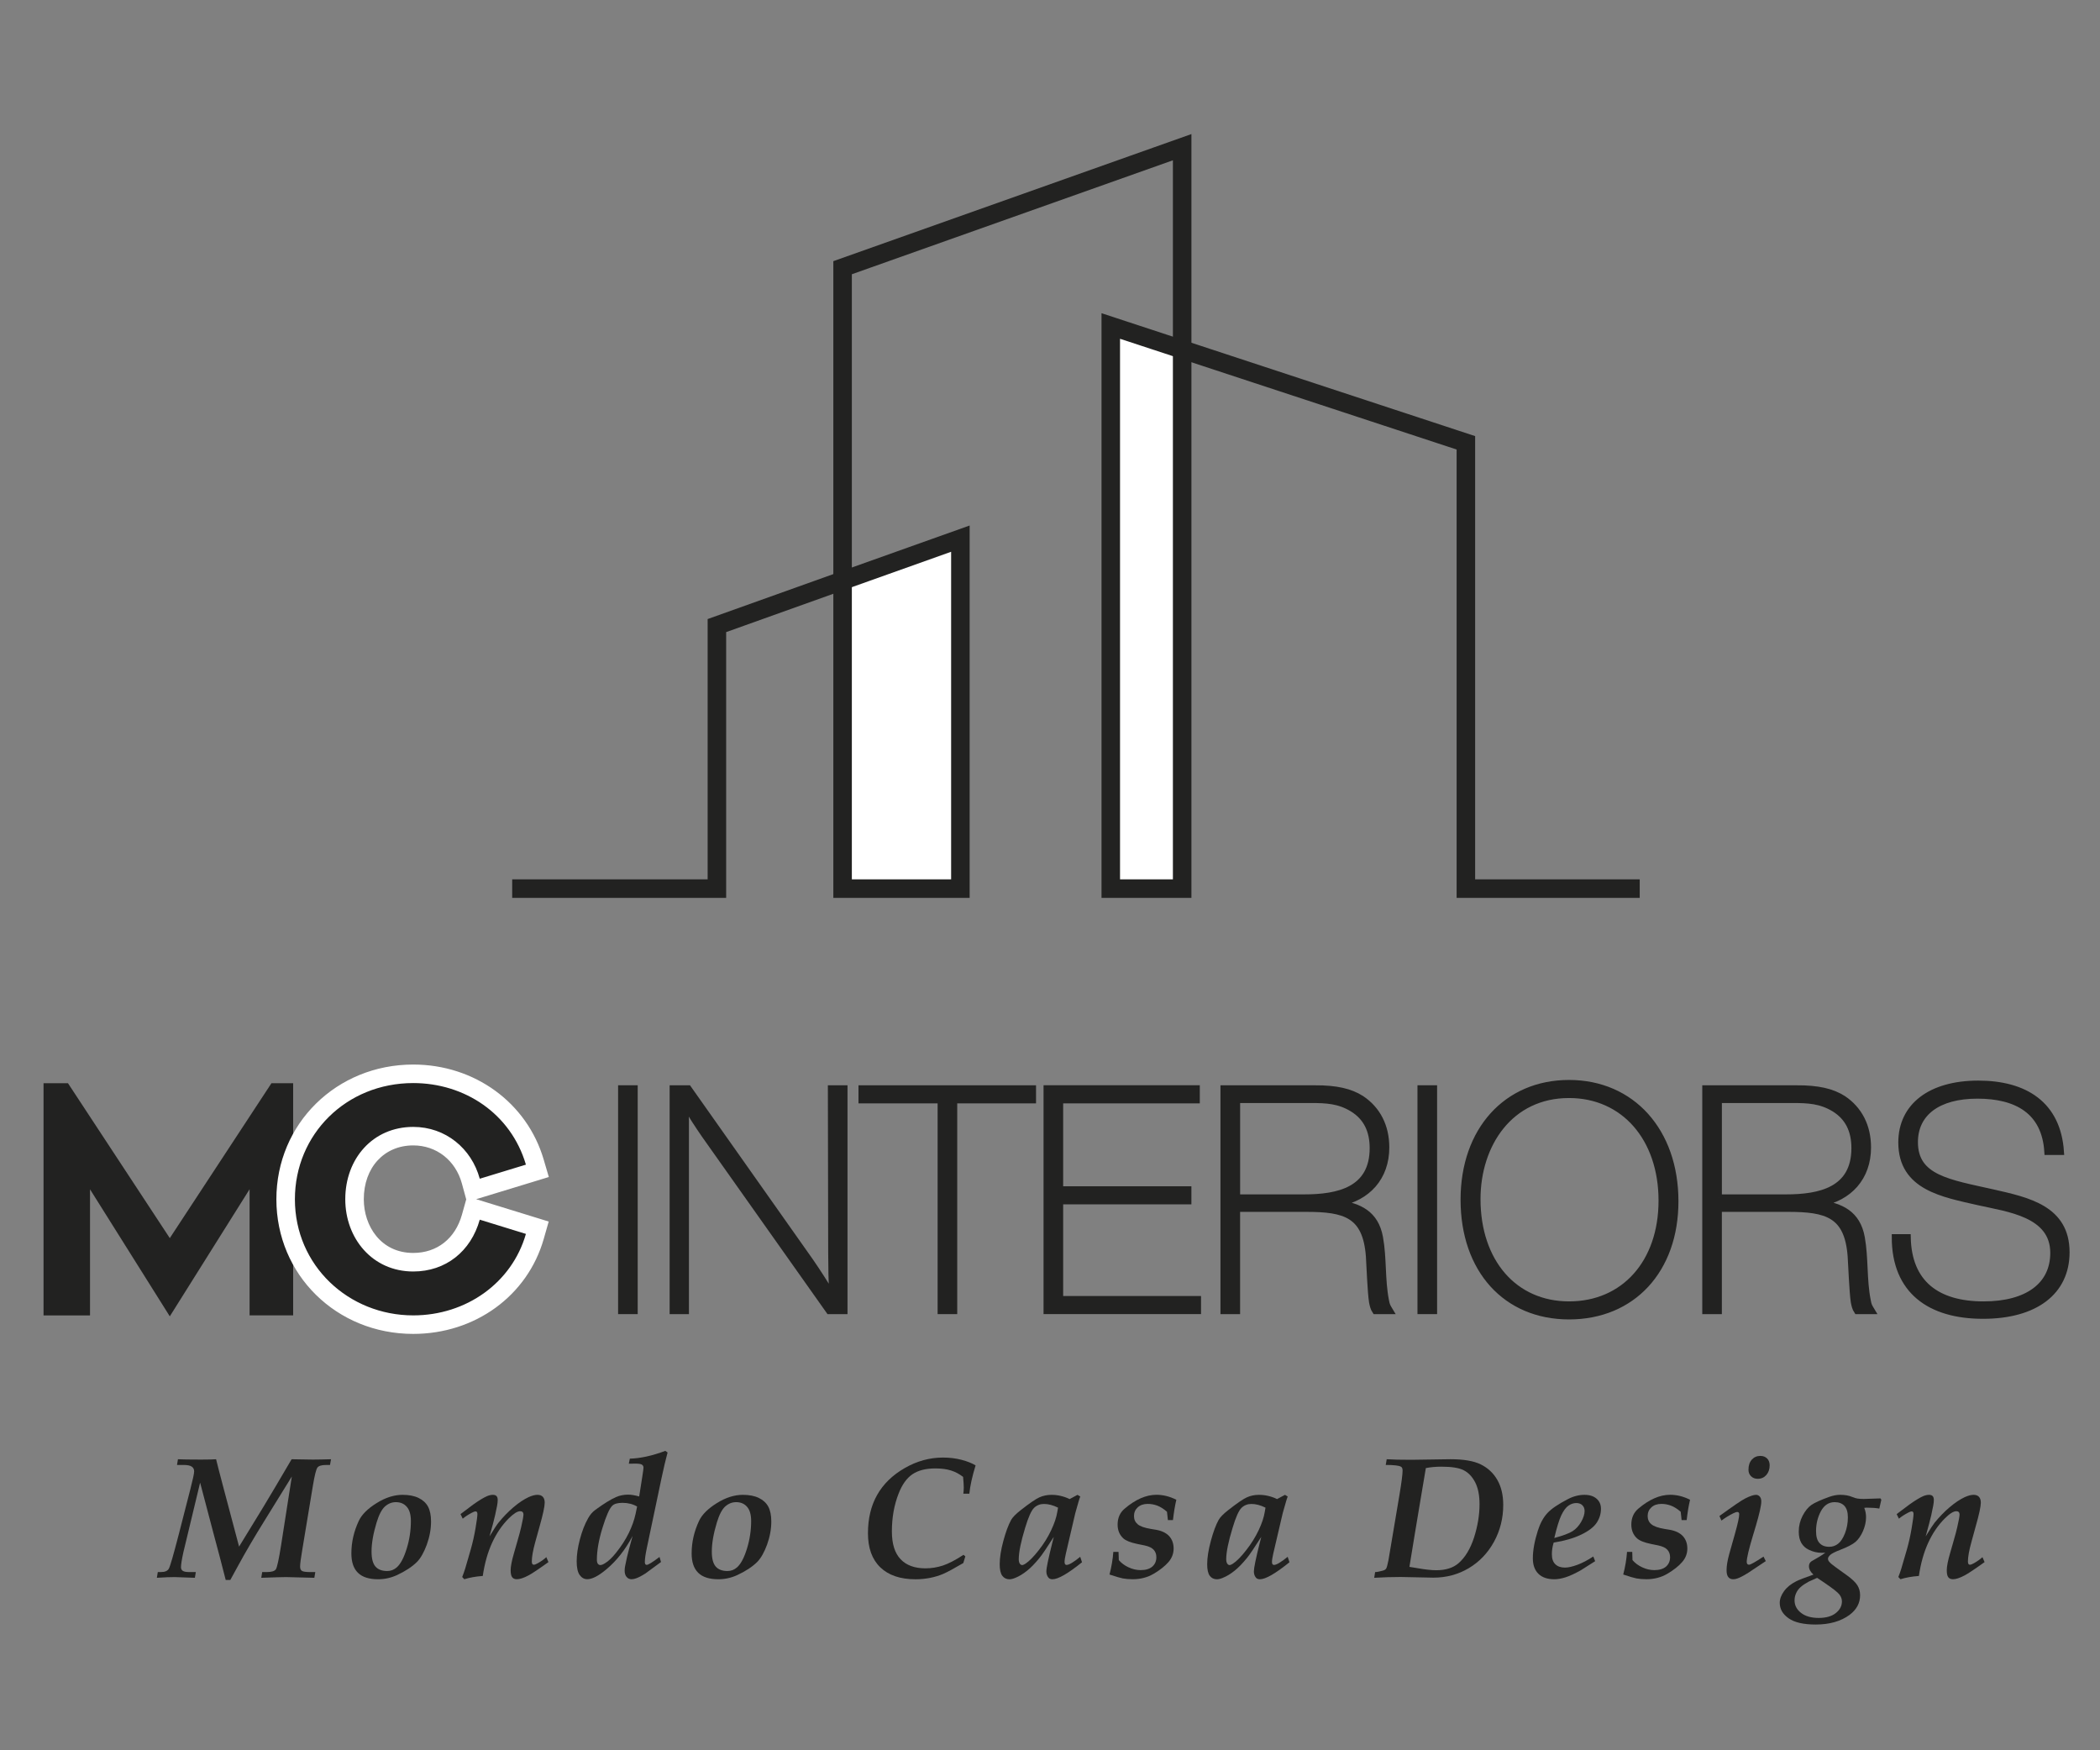 <svg version="1.2" baseProfile="tiny"
	 xmlns="http://www.w3.org/2000/svg" xmlns:xlink="http://www.w3.org/1999/xlink" x="0px" y="0px" width="85.04px"
	 height="70.866px" viewBox="0 0 85.04 70.866" >
<rect x="0" y="0" width="85.04" height="70.866" fill="#808080" stroke="none"/>
<g>
	<polygon fill="#FFFFFF" stroke="#222221" stroke-width="0.75" stroke-miterlimit="10" points="38.891,21.809 38.891,35.979 
		34.121,35.979 34.121,23.509 	"/>
	<polygon fill="#FFFFFF" stroke="#222221" stroke-width="0.75" stroke-miterlimit="10" points="47.872,14.149 47.872,35.979 
		44.981,35.979 44.981,13.199 	"/>
	<polyline fill="none" stroke="#222221" stroke-width="0.75" stroke-miterlimit="10" points="20.741,35.979 29.031,35.979 
		29.031,25.329 34.121,23.509 34.121,10.839 47.872,5.959 47.872,14.149 59.361,17.929 59.361,35.979 66.401,35.979 	
		"/>
	<g>
		<g>
			<path fill="#222221" d="M11.871,43.857v9.4h-1.764v-5.106L6.876,53.297l-3.231-5.144v5.106H1.763v-9.4h0.99
				l4.123,6.271l4.116-6.271H11.871z"/>
			<g>
				<path fill="#222221" d="M16.734,53.633c-2.897,0-5.167-2.229-5.167-5.076c0-2.849,2.269-5.08,5.167-5.08
					c2.315,0,4.293,1.435,4.923,3.571l0.105,0.356l-2.594,0.792l-0.102-0.373c-0.297-1.089-1.234-1.821-2.333-1.821
					c-1.377,0-2.377,1.074-2.377,2.555c0,1.453,1.022,2.549,2.377,2.549c1.141,0,2.013-0.682,2.333-1.824
					l0.103-0.37l2.587,0.798l-0.101,0.352C21.047,52.198,19.069,53.633,16.734,53.633z"/>
				<path fill="#FFFFFF" d="M16.734,43.852c2.078,0,3.953,1.232,4.563,3.303l-1.869,0.57
					c-0.334-1.225-1.383-2.098-2.694-2.098c-1.631,0-2.752,1.279-2.752,2.93c0,1.58,1.095,2.924,2.752,2.924
					c1.318,0,2.334-0.815,2.694-2.098l1.869,0.576c-0.564,1.975-2.413,3.299-4.563,3.299
					c-2.615,0-4.792-2.014-4.792-4.701C11.942,45.924,14.021,43.852,16.734,43.852 M16.734,43.102
					c-3.107,0-5.542,2.397-5.542,5.455c0,3.057,2.434,5.451,5.542,5.451c2.504,0,4.627-1.544,5.284-3.843
					l0.202-0.706l-0.702-0.217l-1.869-0.576l-0.367-0.113l0.364-0.11l1.869-0.57l0.71-0.217l-0.21-0.713
					C21.339,44.645,19.217,43.102,16.734,43.102L16.734,43.102z M16.734,50.73c-1.315,0-2.002-1.094-2.002-2.174
					c0-1.283,0.823-2.18,2.002-2.18c0.941,0,1.715,0.606,1.971,1.545l0.175,0.641l-0.173,0.618
					C18.434,50.151,17.697,50.73,16.734,50.73L16.734,50.73z"/>
			</g>
		</g>
		<g>
			<path fill="#222221" stroke="#222221" stroke-width="0.25" stroke-miterlimit="10" d="M25.699,53.082h-0.544v-9.016h0.544
				V53.082z"/>
			<path fill="#222221" stroke="#222221" stroke-width="0.25" stroke-miterlimit="10" d="M34.195,53.082h-0.621l-5.052-7.141
				c-0.279-0.406-0.545-0.81-0.786-1.242c0.051,0.457,0.038,0.924,0.038,1.381v7.002h-0.532v-9.016h0.634
				l4.951,7.014c0.305,0.443,0.596,0.9,0.874,1.355c-0.025-0.568-0.038-1.152-0.038-1.723l-0.013-6.646h0.545
				V53.082z"/>
			<path fill="#222221" stroke="#222221" stroke-width="0.25" stroke-miterlimit="10" d="M41.829,44.549h-3.191v8.533h-0.544
				v-8.533h-3.204v-0.482h6.939V44.549z"/>
			<path fill="#222221" stroke="#222221" stroke-width="0.25" stroke-miterlimit="10" d="M48.461,44.549h-5.533v3.607h5.193
				v0.482h-5.193v3.961h5.583v0.482h-6.127v-9.016h6.077V44.549z"/>
			<path fill="#222221" stroke="#222221" stroke-width="0.25" stroke-miterlimit="10" d="M53.258,44.066
				c0.85,0,1.42,0.127,1.875,0.418c0.646,0.432,1.002,1.115,1.002,1.975c0,1.217-0.762,2.039-1.912,2.256
				c0.797,0.125,1.48,0.404,1.658,1.393c0.152,0.834,0.076,1.709,0.24,2.545c0.039,0.215,0.062,0.24,0.176,0.43
				h-0.606c-0.076-0.113-0.102-0.24-0.127-0.367c-0.065-0.406-0.102-1.48-0.127-1.85
				c-0.127-1.695-0.975-1.924-2.545-1.924h-2.799v4.141h-0.545v-9.016H53.258z M50.094,48.484h2.723
				c1.379,0,2.773-0.303,2.773-1.998c0-0.723-0.266-1.254-0.824-1.596c-0.543-0.33-1.051-0.355-1.684-0.355h-2.988
				V48.484z"/>
			<path fill="#222221" stroke="#222221" stroke-width="0.25" stroke-miterlimit="10" d="M58.071,53.082h-0.545v-9.016h0.545
				V53.082z"/>
			<path fill="#222221" stroke="#222221" stroke-width="0.25" stroke-miterlimit="10" d="M67.844,48.639
				c0,2.783-1.734,4.658-4.305,4.658c-2.559,0-4.268-1.887-4.268-4.723c0-2.811,1.734-4.723,4.268-4.723
				C66.085,43.852,67.844,45.801,67.844,48.639z M59.829,48.549c0,2.545,1.496,4.268,3.711,4.268
				c2.228,0,3.748-1.697,3.748-4.205c0-2.531-1.531-4.279-3.748-4.279C61.147,44.332,59.829,46.334,59.829,48.549z"/>
			<path fill="#222221" stroke="#222221" stroke-width="0.25" stroke-miterlimit="10" d="M72.768,44.066
				c0.85,0,1.418,0.127,1.875,0.418c0.644,0.432,1,1.115,1,1.975c0,1.217-0.76,2.039-1.912,2.256
				c0.797,0.125,1.482,0.404,1.66,1.393c0.15,0.834,0.074,1.709,0.24,2.545c0.037,0.215,0.062,0.24,0.176,0.43
				h-0.607c-0.076-0.113-0.102-0.24-0.127-0.367c-0.062-0.406-0.102-1.48-0.127-1.85
				c-0.125-1.695-0.975-1.924-2.543-1.924h-2.801v4.141h-0.543v-9.016H72.768z M69.602,48.484h2.723
				c1.381,0,2.773-0.303,2.773-1.998c0-0.723-0.266-1.254-0.822-1.596c-0.545-0.33-1.051-0.355-1.685-0.355h-2.988
				V48.484z"/>
			<path fill="#222221" stroke="#222221" stroke-width="0.25" stroke-miterlimit="10" d="M82.911,46.637
				c-0.102-1.658-1.254-2.279-2.836-2.279c-1.598,0-2.533,0.709-2.533,1.887c0,1.457,1.379,1.635,3.178,2.039
				c1.393,0.318,2.963,0.646,2.963,2.418c0,1.607-1.266,2.57-3.381,2.57c-2.141,0-3.57-1-3.57-3.178h0.519
				c0.037,1.873,1.201,2.723,3.076,2.723c1.773,0,2.824-0.773,2.824-2.09c0-1.582-1.848-1.785-3.025-2.051
				c-1.42-0.328-3.129-0.596-3.129-2.42c0-1.467,1.178-2.379,3.115-2.379c1.887,0,3.217,0.836,3.344,2.76
				H82.911z"/>
		</g>
		<g display="none">
			<path display="inline" fill="#222221" d="M27.069,53.082h-0.822v-9.016h0.822V53.082z"/>
			<path display="inline" fill="#222221" d="M35.65,53.082h-0.908l-4.006-6.053c-0.412-0.619-0.823-1.254-1.138-1.924
				c0.048,0.721,0.06,1.432,0.06,2.152v5.824h-0.799v-9.016h0.908l4.031,6.115
				c0.399,0.607,0.786,1.24,1.125,1.887c-0.024-0.797-0.06-1.582-0.06-2.379v-5.623h0.787V53.082z"/>
			<path display="inline" fill="#222221" d="M43.322,44.801h-3.026v8.281h-0.823v-8.281h-3.026v-0.734h6.875V44.801z"/>
			<path display="inline" fill="#222221" d="M50.098,44.801h-5.156v3.254h4.83v0.723h-4.83v3.57h5.205v0.734h-6.029
				v-9.016h5.98V44.801z"/>
			<path display="inline" fill="#222221" d="M55.192,44.066c1.523,0,2.686,0.709,2.686,2.432
				c0,1.178-0.629,1.963-1.682,2.228c1.09,0.203,1.44,0.836,1.514,2.037c0.023,0.395,0.023,1.912,0.41,2.318
				H57.188c-0.242-0.316-0.219-1.533-0.254-2.002c-0.109-1.695-0.715-2.023-2.287-2.023h-2.529v4.025h-0.824v-9.016
				H55.192z M52.118,48.371h2.432c1.223,0,2.518-0.215,2.518-1.822c0-1.381-1.029-1.748-2.143-1.748h-2.807V48.371z"
				/>
			<path display="inline" fill="#222221" d="M60.248,53.082h-0.824v-9.016h0.824V53.082z"/>
			<path display="inline" fill="#222221" d="M69.725,48.602c0,2.809-1.647,4.695-4.08,4.695
				c-2.42,0-4.043-1.898-4.043-4.723c0-2.811,1.635-4.723,4.055-4.723C68.067,43.852,69.725,45.775,69.725,48.602z
				 M62.426,48.549c0,2.418,1.283,4,3.231,4c1.949,0,3.244-1.582,3.244-3.961c0-2.381-1.307-3.99-3.256-3.99
				C63.721,44.598,62.426,46.193,62.426,48.549z"/>
			<path display="inline" fill="#222221" d="M74.915,44.066c1.525,0,2.688,0.709,2.688,2.432
				c0,1.178-0.629,1.963-1.684,2.228c1.092,0.203,1.441,0.836,1.514,2.037c0.025,0.395,0.025,1.912,0.412,2.318
				h-0.932c-0.242-0.316-0.219-1.533-0.254-2.002c-0.109-1.695-0.715-2.023-2.287-2.023h-2.531v4.025h-0.824v-9.016
				H74.915z M71.84,48.371h2.432c1.225,0,2.518-0.215,2.518-1.822c0-1.381-1.027-1.748-2.141-1.748h-2.809V48.371z"
				/>
			<path display="inline" fill="#222221" d="M84.305,46.662c-0.072-1.367-0.994-2.051-2.397-2.051
				c-1.355,0-2.156,0.621-2.156,1.697c0,1.178,0.957,1.393,2.324,1.709c1.9,0.43,3.293,0.81,3.293,2.607
				c0,1.949-1.647,2.647-3.244,2.647c-2.143,0-3.438-1.164-3.438-3.09v-0.074h0.787
				c0,1.67,1.065,2.467,2.711,2.467c1.488,0,2.397-0.695,2.397-1.861c0-1.215-0.908-1.492-2.916-1.986
				c-1.32-0.316-2.699-0.633-2.699-2.367c0-1.52,1.15-2.471,3.002-2.471c1.815,0,3.049,0.912,3.135,2.773H84.305
				z"/>
		</g>
	</g>
	<g>
		<path fill="#222221" d="M6.352,63.883l0.038-0.232h0.127c0.162,0,0.269-0.045,0.321-0.139
			c0.052-0.092,0.185-0.553,0.4-1.383l0.474-1.848c0.1-0.387,0.15-0.623,0.15-0.707
			c0-0.086-0.032-0.15-0.098-0.193c-0.065-0.045-0.171-0.066-0.319-0.066H7.168l0.038-0.232
			c0.144,0.008,0.457,0.014,0.94,0.014c0.296,0,0.498-0.006,0.605-0.014c0.05,0.211,0.155,0.617,0.315,1.219
			l0.616,2.318l0.973-1.59c0.258-0.426,0.643-1.074,1.154-1.947c0.454,0.008,0.74,0.014,0.858,0.014
			c0.193,0,0.44-0.006,0.738-0.014l-0.041,0.232h-0.157c-0.18,0-0.297,0.033-0.351,0.103
			c-0.053,0.07-0.114,0.31-0.183,0.723l-0.431,2.603c-0.059,0.344-0.089,0.572-0.089,0.684
			c0,0.086,0.024,0.143,0.074,0.176c0.049,0.031,0.16,0.047,0.333,0.047h0.208l-0.038,0.232l-1.142-0.029
			c-0.134,0-0.471,0.01-1.008,0.029l0.038-0.232h0.181c0.198,0,0.322-0.037,0.373-0.113
			c0.05-0.078,0.121-0.402,0.212-0.977l0.434-2.779l-1.115,1.803c-0.411,0.662-0.759,1.256-1.044,1.779
			l-0.332,0.606H9.14c-0.15-0.594-0.316-1.225-0.496-1.891l-0.54-2.049c-0.271,1.131-0.497,2.072-0.679,2.824
			c-0.064,0.293-0.096,0.492-0.096,0.6c0,0.066,0.024,0.115,0.073,0.148s0.14,0.049,0.272,0.049h0.256
			l-0.038,0.232c-0.469-0.019-0.744-0.029-0.823-0.029C6.915,63.853,6.675,63.863,6.352,63.883z"/>
		<path fill="#222221" d="M14.229,62.895c0-0.457,0.102-0.898,0.304-1.324c0.119-0.25,0.357-0.488,0.716-0.711
			c0.359-0.225,0.71-0.336,1.051-0.336c0.26,0,0.476,0.041,0.649,0.125S17.25,60.85,17.332,61
			c0.082,0.152,0.123,0.353,0.123,0.602c0,0.312-0.058,0.625-0.172,0.94c-0.115,0.312-0.248,0.547-0.398,0.699
			c-0.196,0.195-0.466,0.373-0.81,0.533c-0.242,0.111-0.496,0.168-0.762,0.168c-0.369,0-0.642-0.088-0.818-0.262
			C14.317,63.506,14.229,63.244,14.229,62.895z M15.046,62.82c0,0.285,0.053,0.486,0.158,0.607
			s0.264,0.182,0.476,0.182c0.148,0,0.28-0.051,0.394-0.154c0.151-0.137,0.283-0.387,0.396-0.754
			c0.113-0.365,0.169-0.738,0.169-1.113c0-0.26-0.055-0.453-0.165-0.578c-0.109-0.127-0.257-0.19-0.442-0.19
			c-0.162,0-0.308,0.057-0.439,0.172c-0.13,0.113-0.244,0.33-0.342,0.65
			C15.114,62.094,15.046,62.486,15.046,62.82z"/>
		<path fill="#222221" d="M18.802,63.941l-0.085-0.09c0.048-0.123,0.088-0.234,0.12-0.338
			c0.109-0.371,0.185-0.633,0.228-0.783c0.078-0.275,0.142-0.562,0.192-0.857c0.05-0.295,0.076-0.488,0.076-0.576
			c0-0.068-0.026-0.103-0.079-0.103c-0.029,0-0.079,0.018-0.147,0.055c-0.139,0.072-0.262,0.152-0.369,0.24
			l-0.089-0.185l0.516-0.389c0.229-0.162,0.415-0.275,0.562-0.34c0.082-0.033,0.16-0.051,0.233-0.051
			c0.064,0,0.112,0.016,0.145,0.049s0.05,0.088,0.05,0.16c0,0.065-0.009,0.144-0.027,0.242
			c-0.05,0.26-0.105,0.5-0.164,0.719l-0.141,0.512c0.18-0.293,0.301-0.478,0.363-0.553
			c0.186-0.231,0.389-0.44,0.606-0.625s0.423-0.322,0.617-0.412c0.134-0.06,0.253-0.092,0.355-0.092
			c0.096,0,0.169,0.027,0.219,0.082s0.075,0.133,0.075,0.236c0,0.15-0.069,0.473-0.208,0.965l-0.174,0.627
			c-0.093,0.338-0.14,0.6-0.14,0.789c0,0.088,0.026,0.131,0.079,0.131c0.039,0,0.096-0.021,0.171-0.065
			c0.146-0.084,0.259-0.166,0.338-0.242l0.085,0.201c-0.403,0.289-0.675,0.471-0.816,0.543
			c-0.19,0.1-0.344,0.15-0.465,0.15c-0.085,0-0.147-0.027-0.188-0.082s-0.061-0.15-0.061-0.287
			c0-0.148,0.045-0.381,0.137-0.695l0.109-0.379c0.098-0.338,0.158-0.562,0.181-0.672
			c0.061-0.264,0.092-0.434,0.092-0.51c0-0.041-0.012-0.072-0.036-0.096s-0.056-0.033-0.097-0.033
			c-0.114,0-0.269,0.098-0.465,0.293c-0.271,0.272-0.495,0.6-0.672,0.986c-0.177,0.385-0.303,0.832-0.378,1.342
			C19.26,63.83,19.011,63.875,18.802,63.941z"/>
		<path fill="#222221" d="M26.707,63.039l0.061,0.205l-0.625,0.459c-0.15,0.098-0.278,0.164-0.382,0.201
			c-0.068,0.025-0.131,0.037-0.188,0.037c-0.08,0-0.146-0.031-0.198-0.092c-0.053-0.062-0.079-0.144-0.079-0.25
			c0-0.06,0.005-0.123,0.017-0.184c0.052-0.264,0.103-0.488,0.154-0.674l0.15-0.551
			c-0.289,0.549-0.642,0.998-1.059,1.348c-0.319,0.268-0.577,0.402-0.775,0.402c-0.125,0-0.228-0.057-0.309-0.17
			c-0.081-0.115-0.121-0.299-0.121-0.555c0-0.262,0.043-0.559,0.13-0.889s0.198-0.617,0.335-0.857
			c0.077-0.139,0.174-0.252,0.29-0.336c0.348-0.254,0.628-0.428,0.84-0.519c0.15-0.066,0.315-0.098,0.492-0.098
			c0.116,0,0.264,0.023,0.444,0.074l0.117-0.744c0.039-0.246,0.058-0.387,0.058-0.422
			c0-0.055-0.022-0.096-0.065-0.123c-0.043-0.027-0.13-0.041-0.26-0.041c-0.075,0-0.165,0.002-0.27,0.004l0.041-0.205
			c0.419-0.01,0.898-0.113,1.437-0.315l0.092,0.065c-0.078,0.287-0.161,0.641-0.249,1.057l-0.59,2.803
			c-0.055,0.26-0.082,0.451-0.082,0.574c0,0.078,0.025,0.117,0.075,0.117
			C26.25,63.361,26.423,63.254,26.707,63.039z M25.8,60.998c-0.171-0.1-0.368-0.15-0.589-0.15
			c-0.199,0-0.338,0.039-0.417,0.117c-0.114,0.109-0.247,0.408-0.397,0.898c-0.151,0.488-0.226,0.918-0.226,1.289
			c0,0.074,0.013,0.129,0.04,0.164c0.026,0.033,0.06,0.051,0.101,0.051c0.048,0,0.112-0.025,0.192-0.076
			c0.137-0.082,0.285-0.223,0.445-0.424c0.212-0.264,0.383-0.529,0.514-0.797c0.13-0.268,0.221-0.523,0.274-0.769
			L25.8,60.998z"/>
		<path fill="#222221" d="M28.008,62.895c0-0.457,0.102-0.898,0.304-1.324c0.119-0.25,0.357-0.488,0.716-0.711
			c0.359-0.225,0.71-0.336,1.051-0.336c0.26,0,0.476,0.041,0.649,0.125S31.029,60.85,31.111,61
			c0.082,0.152,0.123,0.353,0.123,0.602c0,0.312-0.058,0.625-0.172,0.94c-0.115,0.312-0.248,0.547-0.398,0.699
			c-0.196,0.195-0.466,0.373-0.81,0.533c-0.242,0.111-0.496,0.168-0.762,0.168c-0.369,0-0.642-0.088-0.818-0.262
			C28.096,63.506,28.008,63.244,28.008,62.895z M28.825,62.82c0,0.285,0.053,0.486,0.158,0.607
			s0.264,0.182,0.476,0.182c0.148,0,0.28-0.051,0.394-0.154c0.151-0.137,0.283-0.387,0.396-0.754
			c0.113-0.365,0.169-0.738,0.169-1.113c0-0.26-0.055-0.453-0.165-0.578c-0.109-0.127-0.257-0.19-0.442-0.19
			c-0.162,0-0.308,0.057-0.439,0.172c-0.13,0.113-0.244,0.33-0.342,0.65
			C28.893,62.094,28.825,62.486,28.825,62.82z"/>
		<path fill="#222221" d="M39.091,63.016l-0.082,0.27c-0.377,0.221-0.647,0.367-0.812,0.438
			c-0.166,0.07-0.342,0.125-0.53,0.162s-0.385,0.057-0.59,0.057c-0.62,0-1.097-0.162-1.43-0.484
			s-0.499-0.781-0.499-1.379c0-0.596,0.124-1.115,0.373-1.553c0.248-0.44,0.62-0.801,1.115-1.086
			c0.495-0.285,1.012-0.426,1.55-0.426c0.262,0,0.511,0.029,0.746,0.09s0.426,0.137,0.575,0.227
			c-0.139,0.451-0.223,0.834-0.253,1.147h-0.243c0.011-0.09,0.017-0.174,0.017-0.25
			c0-0.092-0.009-0.234-0.027-0.432c-0.153-0.117-0.317-0.205-0.494-0.26c-0.176-0.055-0.387-0.082-0.63-0.082
			c-0.39,0-0.7,0.08-0.931,0.238c-0.231,0.158-0.418,0.42-0.559,0.787c-0.18,0.461-0.27,0.969-0.27,1.525
			c0,0.504,0.117,0.879,0.352,1.125C36.701,63.377,37.038,63.5,37.478,63.5c0.242,0,0.478-0.039,0.71-0.115
			c0.231-0.078,0.507-0.221,0.829-0.432L39.091,63.016z"/>
		<path fill="#222221" d="M43.744,63.033l0.072,0.221c-0.568,0.459-0.967,0.688-1.196,0.688
			c-0.075,0-0.131-0.023-0.168-0.072c-0.052-0.066-0.079-0.148-0.079-0.246c0-0.137,0.08-0.521,0.239-1.156
			l0.061-0.242c-0.278,0.438-0.47,0.721-0.578,0.852c-0.178,0.219-0.346,0.393-0.504,0.519
			s-0.316,0.225-0.473,0.287c-0.094,0.039-0.173,0.059-0.239,0.059c-0.123,0-0.22-0.047-0.29-0.141
			c-0.071-0.094-0.106-0.25-0.106-0.469c0-0.262,0.049-0.576,0.148-0.943s0.205-0.652,0.316-0.852
			c0.059-0.105,0.185-0.234,0.376-0.385c0.365-0.287,0.622-0.463,0.771-0.529c0.149-0.066,0.311-0.1,0.487-0.1
			c0.125,0,0.249,0.014,0.372,0.043s0.244,0.07,0.362,0.129l0.319-0.172l0.112,0.068
			c-0.019,0.043-0.042,0.113-0.071,0.213l-0.13,0.457l-0.384,1.647c-0.034,0.144-0.051,0.254-0.051,0.332
			c0,0.08,0.027,0.121,0.082,0.121C43.292,63.361,43.476,63.252,43.744,63.033z M42.846,61.043
			c-0.102-0.051-0.201-0.088-0.295-0.113c-0.095-0.025-0.186-0.037-0.275-0.037c-0.157,0-0.291,0.053-0.401,0.158
			c-0.11,0.107-0.231,0.375-0.36,0.803c-0.173,0.568-0.26,0.994-0.26,1.273c0,0.08,0.014,0.141,0.041,0.18
			c0.027,0.041,0.059,0.06,0.096,0.06c0.034,0,0.081-0.019,0.14-0.059c0.152-0.102,0.33-0.283,0.533-0.543
			c0.203-0.258,0.371-0.527,0.502-0.807c0.132-0.279,0.215-0.527,0.249-0.744L42.846,61.043z"/>
		<path fill="#222221" d="M44.93,63.75c0.082-0.315,0.133-0.621,0.154-0.916h0.211l0.012,0.332
			c0.098,0.117,0.227,0.215,0.389,0.291s0.326,0.115,0.492,0.115c0.211,0,0.369-0.049,0.477-0.144
			c0.109-0.096,0.162-0.221,0.162-0.379c0-0.121-0.035-0.221-0.109-0.301c-0.072-0.08-0.195-0.139-0.371-0.176
			l-0.295-0.06c-0.275-0.057-0.463-0.133-0.565-0.227c-0.152-0.141-0.229-0.326-0.229-0.555
			c0-0.272,0.094-0.484,0.281-0.643c0.441-0.377,0.873-0.565,1.291-0.565c0.133,0,0.266,0.016,0.4,0.049
			s0.27,0.084,0.406,0.152c-0.057,0.242-0.102,0.518-0.137,0.824h-0.205l-0.037-0.338
			c-0.137-0.119-0.268-0.201-0.393-0.248s-0.254-0.07-0.387-0.07c-0.168,0-0.303,0.047-0.404,0.139
			s-0.152,0.209-0.152,0.352c0,0.139,0.049,0.248,0.146,0.33c0.096,0.086,0.279,0.15,0.551,0.195l0.191,0.031
			c0.238,0.041,0.418,0.129,0.539,0.26c0.119,0.133,0.178,0.299,0.178,0.5c0,0.205-0.07,0.389-0.211,0.551
			c-0.143,0.162-0.338,0.318-0.59,0.467c-0.252,0.15-0.537,0.225-0.857,0.225c-0.15,0-0.283-0.012-0.4-0.033
			C45.352,63.885,45.172,63.832,44.93,63.75z"/>
		<path fill="#222221" d="M52.145,63.033l0.072,0.221c-0.568,0.459-0.967,0.688-1.195,0.688
			c-0.076,0-0.133-0.023-0.168-0.072c-0.053-0.066-0.078-0.148-0.078-0.246c0-0.137,0.078-0.521,0.238-1.156
			l0.062-0.242c-0.279,0.438-0.471,0.721-0.578,0.852c-0.178,0.219-0.346,0.393-0.504,0.519
			s-0.316,0.225-0.475,0.287c-0.092,0.039-0.172,0.059-0.238,0.059c-0.123,0-0.221-0.047-0.291-0.141
			s-0.105-0.25-0.105-0.469c0-0.262,0.049-0.576,0.148-0.943s0.205-0.652,0.316-0.852
			c0.059-0.105,0.184-0.234,0.375-0.385c0.365-0.287,0.621-0.463,0.771-0.529c0.148-0.066,0.31-0.1,0.486-0.1
			c0.125,0,0.25,0.014,0.373,0.043s0.244,0.07,0.361,0.129l0.32-0.172l0.111,0.068
			c-0.018,0.043-0.041,0.113-0.07,0.213l-0.131,0.457l-0.385,1.647c-0.033,0.144-0.051,0.254-0.051,0.332
			c0,0.08,0.027,0.121,0.082,0.121C51.692,63.361,51.876,63.252,52.145,63.033z M51.247,61.043
			c-0.102-0.051-0.201-0.088-0.295-0.113c-0.096-0.025-0.188-0.037-0.275-0.037c-0.158,0-0.291,0.053-0.402,0.158
			c-0.109,0.107-0.231,0.375-0.359,0.803c-0.174,0.568-0.26,0.994-0.26,1.273c0,0.08,0.014,0.141,0.041,0.18
			c0.027,0.041,0.059,0.06,0.096,0.06c0.033,0,0.08-0.019,0.139-0.059c0.154-0.102,0.332-0.283,0.533-0.543
			c0.203-0.258,0.371-0.527,0.504-0.807c0.131-0.279,0.215-0.527,0.248-0.744L51.247,61.043z"/>
		<path fill="#222221" d="M55.649,63.883l0.037-0.232c0.07,0,0.176-0.019,0.315-0.059
			c0.059-0.016,0.102-0.041,0.129-0.078c0.025-0.035,0.057-0.146,0.094-0.332c0.06-0.344,0.211-1.236,0.451-2.678
			c0.082-0.49,0.123-0.812,0.123-0.965c0-0.084-0.025-0.139-0.076-0.16c-0.086-0.043-0.289-0.065-0.606-0.065
			l0.039-0.232c0.232,0.016,0.565,0.023,1,0.023l1.586-0.023c0.527,0,0.934,0.068,1.221,0.209
			s0.512,0.35,0.672,0.627c0.16,0.279,0.24,0.617,0.24,1.016c0,0.537-0.125,1.035-0.375,1.492
			c-0.252,0.457-0.592,0.812-1.022,1.068c-0.428,0.254-0.906,0.383-1.43,0.383l-1.318-0.027
			C56.376,63.85,56.016,63.861,55.649,63.883z M57.075,63.44l0.31,0.051c0.326,0.057,0.584,0.086,0.775,0.086
			c0.383,0,0.684-0.096,0.902-0.283c0.273-0.238,0.482-0.586,0.631-1.045c0.146-0.459,0.221-0.908,0.221-1.348
			c0-0.363-0.06-0.658-0.178-0.887c-0.119-0.227-0.273-0.391-0.465-0.486c-0.19-0.098-0.49-0.144-0.902-0.144
			c-0.223,0-0.432,0.018-0.629,0.057l-0.223,1.324l-0.229,1.373L57.075,63.44z"/>
		<path fill="#222221" d="M64.52,63.02l0.076,0.19l-0.582,0.369c-0.242,0.135-0.445,0.229-0.613,0.283
			c-0.168,0.053-0.32,0.08-0.457,0.08c-0.277,0-0.492-0.072-0.644-0.219c-0.15-0.146-0.227-0.355-0.227-0.629
			c0-0.32,0.066-0.691,0.201-1.117c0.096-0.301,0.225-0.539,0.389-0.715c0.162-0.176,0.44-0.363,0.832-0.566
			c0.221-0.115,0.445-0.172,0.67-0.172c0.207,0,0.371,0.053,0.488,0.156c0.119,0.103,0.178,0.24,0.178,0.408
			c0,0.205-0.059,0.395-0.176,0.57c-0.117,0.174-0.326,0.334-0.627,0.478s-0.672,0.252-1.113,0.322
			c-0.049,0.166-0.072,0.32-0.072,0.467c0,0.182,0.045,0.318,0.139,0.408c0.092,0.09,0.223,0.137,0.395,0.137
			c0.129,0,0.297-0.039,0.5-0.113C64.081,63.281,64.295,63.17,64.52,63.02z M62.942,62.272
			c0.353-0.096,0.6-0.188,0.74-0.277c0.139-0.088,0.254-0.215,0.348-0.377c0.092-0.164,0.139-0.309,0.139-0.438
			c0-0.098-0.031-0.176-0.092-0.236c-0.06-0.059-0.143-0.088-0.244-0.088c-0.111,0-0.219,0.035-0.322,0.109
			c-0.103,0.072-0.197,0.201-0.285,0.385C63.139,61.533,63.044,61.84,62.942,62.272z"/>
		<path fill="#222221" d="M65.733,63.75c0.082-0.315,0.133-0.621,0.154-0.916h0.211l0.01,0.332
			c0.098,0.117,0.229,0.215,0.391,0.291s0.326,0.115,0.492,0.115c0.209,0,0.367-0.049,0.477-0.144
			c0.107-0.096,0.162-0.221,0.162-0.379c0-0.121-0.037-0.221-0.109-0.301s-0.197-0.139-0.373-0.176l-0.293-0.06
			c-0.275-0.057-0.465-0.133-0.565-0.227c-0.152-0.141-0.229-0.326-0.229-0.555c0-0.272,0.094-0.484,0.279-0.643
			c0.443-0.377,0.873-0.565,1.293-0.565c0.131,0,0.266,0.016,0.4,0.049c0.133,0.033,0.27,0.084,0.406,0.152
			c-0.057,0.242-0.103,0.518-0.137,0.824h-0.205l-0.037-0.338c-0.137-0.119-0.27-0.201-0.395-0.248
			s-0.254-0.07-0.385-0.07c-0.17,0-0.305,0.047-0.406,0.139s-0.152,0.209-0.152,0.352
			c0,0.139,0.049,0.248,0.148,0.33c0.096,0.086,0.277,0.15,0.549,0.195l0.191,0.031
			c0.24,0.041,0.42,0.129,0.541,0.26c0.117,0.133,0.178,0.299,0.178,0.5c0,0.205-0.07,0.389-0.213,0.551
			c-0.141,0.162-0.338,0.318-0.59,0.467c-0.252,0.15-0.537,0.225-0.856,0.225c-0.15,0-0.285-0.012-0.402-0.033
			C66.153,63.885,65.973,63.832,65.733,63.75z"/>
		<path fill="#222221" d="M69.711,61.566l-0.082-0.185c0.551-0.4,0.9-0.639,1.049-0.713
			c0.191-0.096,0.336-0.144,0.432-0.144c0.06,0,0.111,0.023,0.152,0.07s0.062,0.111,0.062,0.197
			c0,0.16-0.074,0.494-0.223,0.998l-0.111,0.369c-0.172,0.568-0.256,0.93-0.256,1.08
			c0,0.076,0.031,0.115,0.094,0.115c0.06,0,0.254-0.109,0.586-0.328l0.092,0.182l-0.707,0.471
			c-0.19,0.119-0.332,0.193-0.428,0.227c-0.065,0.025-0.127,0.037-0.184,0.037c-0.086,0-0.152-0.029-0.199-0.088
			c-0.047-0.057-0.07-0.15-0.07-0.281c0-0.17,0.035-0.389,0.109-0.656l0.229-0.812
			c0.115-0.408,0.174-0.674,0.174-0.797c0-0.06-0.027-0.09-0.08-0.09c-0.035,0-0.09,0.019-0.164,0.055
			C70.008,61.363,69.85,61.461,69.711,61.566z M70.805,59.508c0-0.172,0.045-0.309,0.135-0.41
			c0.092-0.1,0.207-0.15,0.348-0.15c0.111,0,0.201,0.035,0.272,0.105c0.068,0.068,0.103,0.16,0.103,0.275
			c0,0.158-0.045,0.289-0.135,0.393c-0.09,0.102-0.205,0.154-0.346,0.154c-0.113,0-0.205-0.035-0.273-0.105
			C70.838,59.701,70.805,59.613,70.805,59.508z"/>
		<path fill="#222221" d="M73.436,63.754c-0.121-0.109-0.182-0.221-0.182-0.336c0-0.09,0.035-0.158,0.105-0.205
			l0.27-0.156c0.121-0.07,0.217-0.135,0.287-0.191L73.77,62.871c-0.18,0-0.355-0.041-0.525-0.125
			c-0.129-0.062-0.229-0.154-0.299-0.273c-0.07-0.121-0.105-0.273-0.105-0.459c0-0.231,0.053-0.443,0.156-0.643
			c0.103-0.197,0.223-0.344,0.357-0.438c0.137-0.094,0.377-0.203,0.725-0.328c0.156-0.055,0.303-0.082,0.44-0.082
			c0.191,0,0.353,0.029,0.486,0.086c0.08,0.033,0.15,0.057,0.215,0.066s0.148,0.016,0.254,0.016l0.676-0.023
			l0.035,0.055l-0.082,0.357c-0.135-0.025-0.309-0.037-0.519-0.037l-0.09,0.008
			c0.049,0.123,0.072,0.248,0.072,0.379c0,0.185-0.043,0.375-0.125,0.565c-0.084,0.188-0.184,0.332-0.301,0.434
			c-0.117,0.1-0.322,0.207-0.613,0.32c-0.205,0.078-0.34,0.146-0.406,0.203
			c-0.065,0.059-0.096,0.111-0.096,0.16c0,0.043,0.016,0.084,0.051,0.123c0.047,0.057,0.139,0.133,0.273,0.229
			l0.455,0.328c0.197,0.143,0.334,0.273,0.41,0.393c0.074,0.119,0.111,0.254,0.111,0.402
			c0,0.32-0.143,0.586-0.426,0.797c-0.353,0.26-0.81,0.391-1.371,0.391c-0.494,0-0.861-0.084-1.1-0.254
			c-0.238-0.168-0.357-0.375-0.357-0.623c0-0.156,0.059-0.315,0.174-0.473c0.115-0.16,0.279-0.293,0.496-0.402
			C72.846,63.969,73.077,63.879,73.436,63.754z M73.586,63.885l-0.346,0.156c-0.135,0.074-0.242,0.144-0.322,0.217
			c-0.08,0.07-0.141,0.152-0.182,0.244c-0.043,0.092-0.065,0.191-0.065,0.297c0,0.199,0.088,0.369,0.262,0.504
			c0.174,0.137,0.414,0.205,0.717,0.205c0.295,0,0.527-0.066,0.691-0.197c0.166-0.131,0.248-0.289,0.248-0.471
			c0-0.102-0.035-0.197-0.107-0.287s-0.268-0.242-0.586-0.459L73.586,63.885z M73.541,61.994
			c0,0.219,0.045,0.379,0.139,0.48c0.092,0.103,0.223,0.154,0.395,0.154c0.135,0,0.254-0.041,0.361-0.125
			c0.107-0.082,0.199-0.225,0.277-0.424s0.117-0.414,0.117-0.644c0-0.209-0.047-0.363-0.141-0.465
			c-0.094-0.1-0.225-0.15-0.393-0.15c-0.24,0-0.426,0.123-0.559,0.367
			C73.608,61.43,73.541,61.699,73.541,61.994z"/>
		<path fill="#222221" d="M76.96,63.941l-0.086-0.09c0.049-0.123,0.088-0.234,0.119-0.338
			c0.109-0.371,0.185-0.633,0.229-0.783c0.078-0.275,0.141-0.562,0.191-0.857s0.076-0.488,0.076-0.576
			c0-0.068-0.025-0.103-0.078-0.103c-0.029,0-0.078,0.018-0.146,0.055c-0.139,0.072-0.262,0.152-0.369,0.24
			l-0.09-0.185l0.518-0.389c0.227-0.162,0.414-0.275,0.56-0.34c0.082-0.033,0.16-0.051,0.232-0.051
			c0.065,0,0.113,0.016,0.146,0.049s0.049,0.088,0.049,0.16c0,0.065-0.008,0.144-0.027,0.242
			c-0.049,0.26-0.103,0.5-0.164,0.719l-0.139,0.512c0.18-0.293,0.301-0.478,0.361-0.553
			c0.188-0.231,0.389-0.44,0.607-0.625c0.217-0.185,0.424-0.322,0.617-0.412c0.135-0.06,0.252-0.092,0.355-0.092
			c0.096,0,0.168,0.027,0.219,0.082c0.049,0.055,0.074,0.133,0.074,0.236c0,0.15-0.068,0.473-0.209,0.965
			l-0.172,0.627c-0.094,0.338-0.141,0.6-0.141,0.789c0,0.088,0.025,0.131,0.078,0.131
			c0.039,0,0.096-0.021,0.172-0.065c0.144-0.084,0.258-0.166,0.338-0.242l0.086,0.201
			c-0.404,0.289-0.676,0.471-0.818,0.543c-0.188,0.1-0.344,0.15-0.463,0.15c-0.086,0-0.148-0.027-0.19-0.082
			s-0.06-0.15-0.06-0.287c0-0.148,0.045-0.381,0.137-0.695l0.109-0.379c0.098-0.338,0.158-0.562,0.18-0.672
			c0.062-0.264,0.092-0.434,0.092-0.51c0-0.041-0.012-0.072-0.035-0.096s-0.057-0.033-0.098-0.033
			c-0.113,0-0.27,0.098-0.465,0.293c-0.272,0.272-0.496,0.6-0.672,0.986c-0.176,0.385-0.303,0.832-0.377,1.342
			C77.418,63.83,77.168,63.875,76.96,63.941z"/>
	</g>
</g>
</svg>
